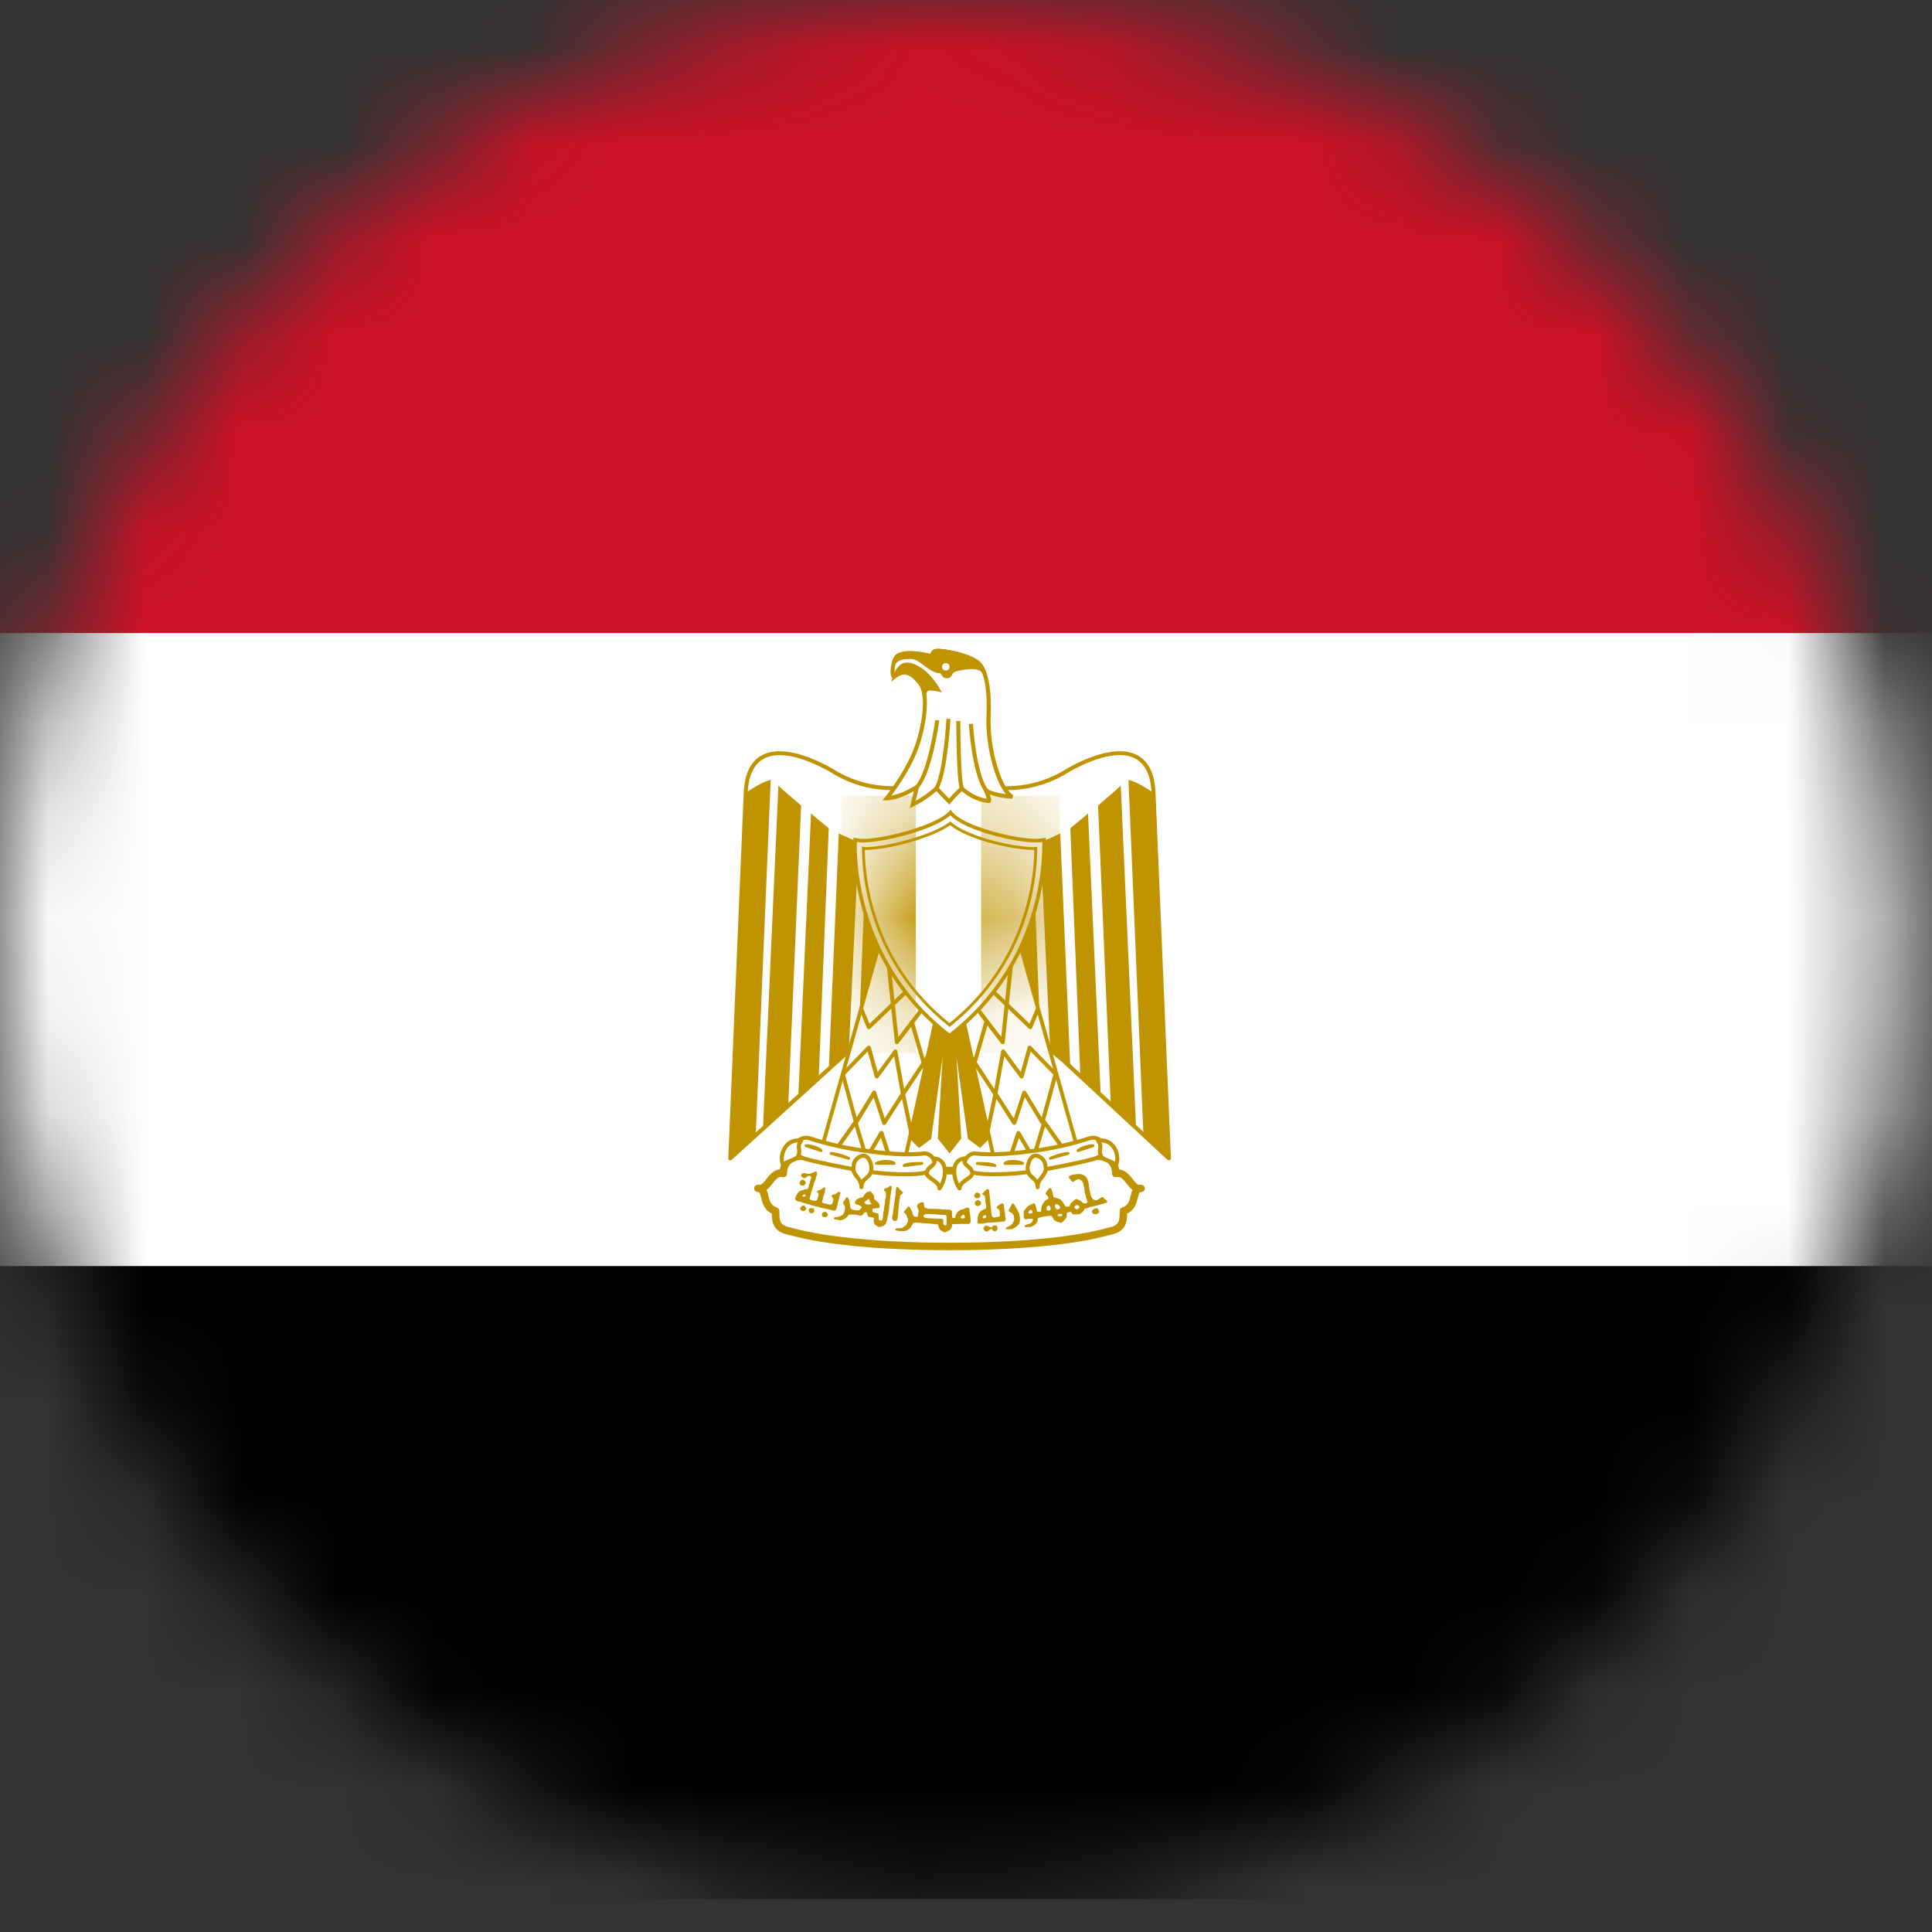 <svg width="20" height="20" viewBox="0 0 20 20" fill="none" xmlns="http://www.w3.org/2000/svg">
<rect x="0" y="0" width="20" height="20" fill="#333333" stroke="none"/>
<mask id="mask0_373_1529" style="mask-type:luminance" maskUnits="userSpaceOnUse" x="0" y="0" width="20" height="20">
<path d="M9.83 19.66C15.259 19.66 19.66 15.259 19.66 9.83C19.66 4.401 15.259 0 9.83 0C4.401 0 0 4.401 0 9.83C0 15.259 4.401 19.66 9.83 19.66Z" fill="white"/>
</mask>
<g mask="url(#mask0_373_1529)">
<path d="M24.574 13.106H-4.915V19.659H24.574V13.106Z" fill="black"/>
<path d="M24.574 0H-4.915V6.553H24.574V0Z" fill="#CE1126"/>
<path d="M24.574 6.553H-4.915V13.106H24.574V6.553Z" fill="white"/>
<path d="M9.83 12.903C10.483 12.903 11.108 12.852 11.475 12.748C11.63 12.72 11.63 12.64 11.63 12.537C11.786 12.485 11.705 12.302 11.813 12.302C11.705 12.33 11.682 12.119 11.55 12.147C11.55 11.963 11.367 11.94 11.212 11.992C10.902 12.095 10.352 12.118 9.83 12.118C9.308 12.095 8.763 12.095 8.448 11.992C8.293 11.94 8.109 11.963 8.109 12.147C7.978 12.119 7.954 12.33 7.846 12.302C7.954 12.302 7.874 12.485 8.029 12.537C8.029 12.64 8.029 12.72 8.189 12.748C8.551 12.852 9.176 12.903 9.83 12.903Z" fill="white"/>
<path d="M9.83 12.942C9.129 12.942 8.527 12.885 8.178 12.786C8.005 12.755 7.991 12.66 7.99 12.563C7.909 12.524 7.891 12.449 7.879 12.398C7.87 12.361 7.865 12.348 7.858 12.343C7.851 12.342 7.844 12.341 7.836 12.339C7.817 12.334 7.805 12.316 7.807 12.296C7.811 12.269 7.845 12.26 7.869 12.265C7.887 12.262 7.905 12.242 7.933 12.206C7.965 12.165 8.007 12.111 8.073 12.105C8.083 12.036 8.119 11.995 8.15 11.973C8.222 11.921 8.338 11.914 8.459 11.954C8.713 12.038 9.12 12.053 9.55 12.068C9.643 12.072 9.737 12.075 9.831 12.079C10.498 12.079 10.947 12.039 11.198 11.955C11.32 11.914 11.435 11.921 11.508 11.973C11.539 11.996 11.575 12.036 11.585 12.106C11.651 12.112 11.693 12.165 11.725 12.206C11.754 12.243 11.771 12.262 11.789 12.265C11.813 12.26 11.848 12.269 11.851 12.297C11.854 12.316 11.841 12.334 11.822 12.339C11.815 12.341 11.807 12.343 11.8 12.343C11.793 12.348 11.788 12.361 11.779 12.398C11.767 12.449 11.749 12.524 11.668 12.563C11.667 12.66 11.653 12.755 11.481 12.786C11.132 12.885 10.528 12.942 9.829 12.942L9.83 12.942ZM7.935 12.318C7.945 12.338 7.95 12.36 7.955 12.38C7.968 12.433 7.979 12.479 8.042 12.5C8.057 12.505 8.068 12.52 8.068 12.537C8.068 12.64 8.068 12.687 8.196 12.71C8.537 12.807 9.146 12.865 9.83 12.865C10.513 12.865 11.118 12.809 11.464 12.711C11.591 12.688 11.591 12.64 11.591 12.537C11.591 12.52 11.602 12.505 11.618 12.5C11.68 12.479 11.691 12.433 11.704 12.38C11.708 12.361 11.714 12.338 11.724 12.318C11.7 12.301 11.681 12.276 11.664 12.254C11.623 12.201 11.598 12.177 11.558 12.185C11.547 12.188 11.535 12.185 11.525 12.177C11.516 12.17 11.511 12.159 11.511 12.147C11.511 12.097 11.495 12.06 11.463 12.037C11.412 12 11.32 11.997 11.224 12.029C10.964 12.116 10.508 12.158 9.83 12.158C9.735 12.154 9.641 12.15 9.548 12.147C9.112 12.131 8.699 12.116 8.436 12.029C8.339 11.997 8.248 12 8.197 12.037C8.164 12.059 8.148 12.097 8.148 12.147C8.148 12.159 8.143 12.17 8.134 12.177C8.125 12.185 8.113 12.187 8.101 12.185C8.061 12.176 8.037 12.201 7.995 12.254C7.978 12.276 7.959 12.301 7.935 12.318V12.318Z" fill="#C09300"/>
<path d="M9.856 9.908L12.1 11.991L11.94 8.208C11.917 7.634 11.419 7.766 11.057 7.973C10.69 8.208 10.272 8.208 9.83 8.053C9.388 8.208 8.97 8.208 8.603 7.973C8.241 7.766 7.743 7.634 7.719 8.208L7.559 11.991L9.856 9.908Z" fill="white"/>
<path d="M12.101 12.012C12.095 12.012 12.09 12.011 12.086 12.007L9.856 9.937L7.574 12.007C7.567 12.013 7.559 12.014 7.551 12.011C7.543 12.007 7.538 11.999 7.539 11.991L7.699 8.208C7.707 8.014 7.769 7.883 7.884 7.82C8.11 7.695 8.469 7.873 8.614 7.955C8.95 8.171 9.357 8.198 9.823 8.034C9.828 8.032 9.833 8.032 9.837 8.034C10.303 8.198 10.71 8.171 11.046 7.956C11.191 7.873 11.551 7.695 11.777 7.82C11.892 7.883 11.954 8.014 11.962 8.208L12.121 11.991C12.121 12 12.117 12.008 12.109 12.011C12.107 12.012 12.104 12.013 12.101 12.013V12.012ZM8.07 7.817C8.01 7.817 7.953 7.828 7.904 7.856C7.803 7.912 7.748 8.03 7.74 8.209L7.582 11.942L9.842 9.893C9.851 9.885 9.863 9.885 9.87 9.893L12.078 11.941L11.92 8.208C11.913 8.03 11.858 7.911 11.757 7.855C11.55 7.74 11.206 7.912 11.067 7.991C10.723 8.211 10.306 8.24 9.83 8.074C9.354 8.24 8.938 8.212 8.592 7.99C8.487 7.93 8.263 7.817 8.07 7.817V7.817Z" fill="#C09300"/>
<path d="M10.483 8.706L10.559 10.53L10.77 10.737L10.69 8.73C10.638 8.73 10.507 8.73 10.483 8.706Z" fill="#C09300"/>
<path d="M9.933 10.323L10.248 11.757L10.145 11.86L10.037 11.78L9.858 10.502L9.933 11.78L9.83 11.912L9.726 11.78L9.802 10.502L9.623 11.78L9.515 11.86L9.412 11.757L9.726 10.323H9.933Z" fill="#C09300"/>
<path d="M9.83 11.94L9.708 11.786L9.758 10.94L9.639 11.79L9.513 11.884L9.392 11.763L9.394 11.753L9.712 10.306H9.947L9.95 10.319L10.267 11.762L10.146 11.883L10.02 11.79L10.019 11.783L9.901 10.939L9.951 11.786L9.83 11.94H9.83ZM9.744 11.775L9.83 11.883L9.915 11.775L9.841 10.503L9.876 10.499L10.053 11.77L10.143 11.837L10.229 11.751L9.919 10.34H9.741L9.431 11.751L9.517 11.837L9.607 11.77L9.785 10.499L9.82 10.503L9.745 11.775H9.744Z" fill="#C09300"/>
<path d="M7.978 8.076L7.823 11.757L7.559 11.992L7.719 8.208C7.794 8.156 7.926 8.076 7.978 8.076Z" fill="#C09300"/>
<path d="M8.293 8.34L8.161 11.418L7.898 11.688L8.058 8.133C8.11 8.185 8.265 8.311 8.293 8.34Z" fill="#C09300"/>
<path d="M8.579 8.575L8.476 11.142L8.264 11.349L8.396 8.42C8.448 8.471 8.551 8.546 8.579 8.575H8.579Z" fill="#C09300"/>
<path d="M8.89 8.706L8.786 10.895L8.58 11.062L8.683 8.627C8.735 8.65 8.838 8.707 8.89 8.707V8.706Z" fill="#C09300"/>
<path d="M9.177 8.706L9.101 10.53L8.89 10.737L8.97 8.73C9.022 8.73 9.153 8.73 9.177 8.706Z" fill="#C09300"/>
<path d="M11.682 8.076L11.837 11.757L12.101 11.992L11.941 8.208C11.866 8.156 11.734 8.076 11.682 8.076Z" fill="#C09300"/>
<path d="M11.367 8.34L11.498 11.418L11.761 11.688L11.602 8.133C11.55 8.185 11.395 8.311 11.367 8.34Z" fill="#C09300"/>
<path d="M11.08 8.575L11.184 11.142L11.395 11.349L11.263 8.42C11.211 8.471 11.108 8.546 11.08 8.575Z" fill="#C09300"/>
<path d="M10.77 8.706L10.873 10.895L11.08 11.062L10.976 8.627C10.925 8.65 10.821 8.707 10.77 8.707V8.706Z" fill="#C09300"/>
<path d="M9.124 9.693L8.499 11.912L9.359 12.044L9.726 10.375L9.124 9.694V9.693Z" fill="white"/>
<path d="M9.36 12.063C9.36 12.063 9.358 12.063 9.357 12.063L8.497 11.931C8.491 11.931 8.486 11.927 8.483 11.922C8.48 11.918 8.479 11.912 8.481 11.907L9.106 9.688C9.108 9.681 9.114 9.676 9.121 9.674C9.127 9.673 9.135 9.675 9.14 9.68L9.741 10.362C9.745 10.367 9.747 10.373 9.745 10.379L9.379 12.047C9.377 12.057 9.369 12.063 9.36 12.063ZM8.524 11.896L9.345 12.021L9.705 10.38L9.134 9.733L8.524 11.896V11.896Z" fill="#C09300"/>
<path d="M10.535 9.693L11.16 11.912L10.3 12.044L9.933 10.375L10.535 9.694V9.693Z" fill="white"/>
<path d="M10.3 12.063C10.291 12.063 10.283 12.057 10.281 12.048L9.914 10.379C9.913 10.373 9.914 10.367 9.919 10.362L10.52 9.681C10.525 9.675 10.532 9.673 10.539 9.674C10.546 9.676 10.552 9.681 10.554 9.688L11.179 11.907C11.18 11.912 11.179 11.918 11.176 11.922C11.174 11.927 11.169 11.93 11.163 11.931L10.303 12.063C10.303 12.063 10.301 12.063 10.3 12.063ZM9.954 10.38L10.315 12.021L11.136 11.896L10.526 9.733L9.955 10.38L9.954 10.38Z" fill="#C09300"/>
<path d="M10.666 10.654C10.661 10.654 10.656 10.652 10.652 10.649L10.245 10.26C10.237 10.252 10.237 10.239 10.245 10.231C10.253 10.223 10.266 10.222 10.274 10.23L10.658 10.597L10.722 10.442C10.726 10.432 10.738 10.427 10.749 10.431C10.76 10.435 10.765 10.447 10.761 10.458L10.685 10.641C10.683 10.648 10.677 10.652 10.67 10.654C10.669 10.654 10.668 10.654 10.666 10.654V10.654Z" fill="#C09300"/>
<path d="M10.213 11.777C10.213 11.777 10.21 11.777 10.209 11.777C10.198 11.775 10.191 11.764 10.193 11.753L10.282 11.331L9.999 10.901C9.993 10.892 9.996 10.879 10.005 10.873C10.014 10.866 10.027 10.869 10.034 10.878L10.293 11.272L10.364 10.881C10.365 10.873 10.371 10.866 10.38 10.864C10.387 10.862 10.396 10.866 10.401 10.872L10.567 11.097L10.639 10.839C10.641 10.832 10.647 10.827 10.654 10.825C10.661 10.823 10.669 10.825 10.674 10.831L10.942 11.105C10.947 11.11 10.949 11.118 10.947 11.125L10.811 11.625C10.809 11.633 10.802 11.639 10.794 11.64C10.786 11.641 10.777 11.637 10.773 11.63L10.609 11.359L10.52 11.631C10.517 11.639 10.51 11.644 10.502 11.645C10.495 11.647 10.487 11.643 10.482 11.636L10.315 11.375L10.234 11.761C10.232 11.771 10.223 11.777 10.213 11.777L10.213 11.777ZM10.327 11.317L10.494 11.577L10.583 11.304C10.586 11.296 10.593 11.291 10.601 11.29C10.61 11.289 10.617 11.293 10.621 11.299L10.784 11.567L10.904 11.125L10.67 10.885L10.596 11.149C10.594 11.157 10.587 11.162 10.579 11.164C10.572 11.165 10.564 11.162 10.559 11.156L10.396 10.935L10.327 11.317V11.317Z" fill="#C09300"/>
<path d="M8.993 10.654C8.993 10.654 8.99 10.654 8.989 10.654C8.982 10.653 8.976 10.648 8.974 10.641L8.899 10.458C8.894 10.447 8.899 10.435 8.91 10.431C8.921 10.427 8.933 10.432 8.937 10.443L9.001 10.598L9.385 10.231C9.394 10.223 9.407 10.223 9.415 10.231C9.423 10.239 9.422 10.253 9.414 10.261L9.008 10.649C9.004 10.653 8.999 10.655 8.993 10.655L8.993 10.654Z" fill="#C09300"/>
<path d="M9.284 10.809C9.282 10.809 9.281 10.809 9.279 10.809C9.271 10.806 9.265 10.799 9.264 10.791L9.179 9.993C9.177 9.981 9.186 9.971 9.197 9.97C9.21 9.968 9.219 9.977 9.22 9.988L9.3 10.734L9.527 10.437C9.533 10.428 9.547 10.426 9.556 10.433C9.565 10.44 9.567 10.453 9.56 10.463L9.301 10.801C9.297 10.806 9.291 10.809 9.285 10.809H9.284Z" fill="#C09300"/>
<path d="M9.581 11.09C9.572 11.09 9.563 11.084 9.561 11.075L9.42 10.587C9.416 10.576 9.423 10.565 9.434 10.561C9.444 10.558 9.456 10.565 9.46 10.575L9.601 11.063C9.604 11.074 9.597 11.085 9.587 11.089C9.585 11.089 9.583 11.089 9.581 11.089V11.09Z" fill="#C09300"/>
<path d="M9.439 11.778C9.43 11.778 9.421 11.771 9.419 11.761L9.338 11.376L9.17 11.636C9.166 11.643 9.159 11.648 9.15 11.646C9.143 11.645 9.136 11.639 9.133 11.632L9.044 11.36L8.88 11.63C8.876 11.638 8.867 11.642 8.859 11.64C8.851 11.639 8.844 11.633 8.842 11.625L8.706 11.126C8.704 11.118 8.706 11.111 8.711 11.106L8.979 10.831C8.984 10.826 8.992 10.823 8.999 10.825C9.006 10.827 9.012 10.833 9.014 10.84L9.086 11.098L9.252 10.873C9.257 10.866 9.265 10.863 9.273 10.865C9.282 10.867 9.288 10.873 9.289 10.881L9.36 11.272L9.619 10.879C9.625 10.869 9.638 10.867 9.648 10.873C9.657 10.879 9.66 10.892 9.654 10.902L9.371 11.331L9.46 11.753C9.462 11.764 9.455 11.775 9.444 11.778C9.443 11.778 9.441 11.778 9.44 11.778L9.439 11.778ZM9.049 11.289C9.049 11.289 9.051 11.289 9.052 11.289C9.06 11.29 9.066 11.296 9.069 11.303L9.159 11.577L9.325 11.317L9.256 10.935L9.093 11.156C9.089 11.162 9.08 11.165 9.073 11.164C9.065 11.163 9.059 11.157 9.056 11.149L8.982 10.885L8.748 11.126L8.868 11.567L9.031 11.3C9.035 11.293 9.042 11.289 9.049 11.289H9.049Z" fill="#C09300"/>
<path d="M9.228 12.064C9.219 12.064 9.211 12.059 9.208 12.05L9.119 11.778L8.987 12.002C8.983 12.009 8.975 12.013 8.967 12.012C8.959 12.011 8.952 12.005 8.95 11.997L8.849 11.662L8.7 11.872C8.693 11.881 8.68 11.883 8.67 11.877C8.661 11.87 8.659 11.857 8.665 11.848L8.839 11.604C8.844 11.597 8.852 11.594 8.859 11.595C8.867 11.597 8.874 11.602 8.876 11.61L8.975 11.94L9.106 11.717C9.111 11.71 9.118 11.706 9.127 11.707C9.135 11.708 9.142 11.714 9.145 11.721L9.248 12.036C9.252 12.047 9.246 12.059 9.235 12.062C9.233 12.063 9.231 12.063 9.228 12.063L9.228 12.064Z" fill="#C09300"/>
<path d="M10.438 12.064C10.436 12.064 10.434 12.064 10.432 12.063C10.421 12.06 10.415 12.048 10.418 12.037L10.522 11.722C10.525 11.714 10.532 11.709 10.54 11.708C10.548 11.707 10.556 11.711 10.56 11.718L10.691 11.941L10.791 11.611C10.793 11.603 10.8 11.597 10.807 11.596C10.815 11.595 10.823 11.598 10.828 11.605L11.001 11.848C11.008 11.858 11.006 11.871 10.996 11.878C10.987 11.884 10.974 11.882 10.967 11.873L10.818 11.663L10.717 11.998C10.715 12.006 10.708 12.012 10.7 12.013C10.692 12.014 10.684 12.01 10.68 12.003L10.548 11.779L10.459 12.051C10.456 12.059 10.448 12.065 10.439 12.065L10.438 12.064Z" fill="#C09300"/>
<path d="M8.941 11.912C9.153 11.94 9.388 11.963 9.571 11.94C9.674 11.94 9.75 12.118 9.543 12.147C9.36 12.17 9.073 12.147 8.918 12.118C8.786 12.095 8.499 12.043 8.316 11.992C8.133 11.912 8.264 11.757 8.368 11.78C8.528 11.832 8.735 11.884 8.942 11.912L8.941 11.912Z" fill="white"/>
<path d="M9.365 12.177C9.2 12.177 9.019 12.158 8.914 12.139C8.801 12.118 8.5 12.065 8.31 12.011C8.186 11.957 8.202 11.877 8.209 11.854C8.23 11.789 8.307 11.745 8.372 11.759C8.48 11.794 8.695 11.857 8.944 11.89C9.136 11.916 9.381 11.943 9.568 11.919H9.569C9.634 11.919 9.69 11.972 9.694 12.035C9.696 12.061 9.69 12.147 9.546 12.167C9.492 12.174 9.43 12.177 9.365 12.177V12.177ZM8.346 11.798C8.306 11.798 8.262 11.828 8.249 11.867C8.235 11.908 8.262 11.945 8.324 11.972C8.51 12.024 8.809 12.078 8.921 12.098C9.065 12.124 9.352 12.15 9.54 12.126C9.615 12.116 9.656 12.084 9.653 12.039C9.65 11.998 9.611 11.961 9.571 11.961C9.382 11.986 9.133 11.959 8.938 11.932C8.687 11.898 8.469 11.835 8.361 11.8C8.356 11.799 8.351 11.798 8.346 11.798V11.798Z" fill="#C09300"/>
<path d="M10.718 11.911C10.507 11.94 10.272 11.963 10.093 11.94C9.985 11.94 9.91 12.118 10.117 12.146C10.3 12.17 10.587 12.146 10.742 12.118C10.873 12.095 11.16 12.043 11.343 11.991C11.527 11.911 11.395 11.756 11.292 11.78C11.132 11.832 10.925 11.883 10.718 11.912V11.911Z" fill="white"/>
<path d="M10.294 12.177C10.23 12.177 10.168 12.174 10.114 12.167C9.969 12.147 9.964 12.062 9.966 12.037C9.97 11.973 10.028 11.919 10.093 11.919C10.278 11.943 10.523 11.916 10.716 11.891C10.965 11.857 11.18 11.794 11.286 11.76C11.354 11.745 11.43 11.788 11.451 11.854C11.458 11.877 11.474 11.957 11.352 12.01C11.16 12.065 10.859 12.118 10.746 12.139C10.64 12.158 10.46 12.177 10.294 12.177ZM10.091 11.96C10.046 11.96 10.01 12.002 10.007 12.04C10.004 12.084 10.045 12.116 10.12 12.126C10.308 12.15 10.595 12.124 10.738 12.098C10.851 12.078 11.15 12.024 11.338 11.971C11.397 11.945 11.424 11.908 11.411 11.867C11.396 11.822 11.34 11.79 11.296 11.8C11.191 11.834 10.973 11.898 10.721 11.932C10.526 11.958 10.278 11.985 10.09 11.96H10.091Z" fill="#C09300"/>
<path d="M8.293 11.808C8.133 11.78 8.058 11.963 8.109 12.067C8.133 12.015 8.241 12.015 8.264 11.963C8.293 11.883 8.241 11.883 8.293 11.808Z" fill="white"/>
<path d="M8.11 12.087C8.102 12.087 8.094 12.083 8.091 12.076C8.058 12.011 8.069 11.922 8.117 11.858C8.159 11.801 8.225 11.775 8.296 11.788C8.303 11.789 8.309 11.794 8.312 11.8C8.315 11.807 8.314 11.814 8.31 11.82C8.286 11.855 8.288 11.867 8.292 11.887C8.295 11.906 8.299 11.929 8.285 11.97C8.268 12.005 8.231 12.02 8.195 12.034C8.167 12.045 8.137 12.057 8.129 12.075C8.126 12.082 8.118 12.087 8.11 12.087H8.11H8.11ZM8.258 11.826C8.201 11.827 8.167 11.861 8.15 11.883C8.12 11.924 8.108 11.98 8.117 12.026C8.135 12.013 8.157 12.004 8.18 11.996C8.208 11.985 8.238 11.973 8.246 11.955C8.256 11.926 8.253 11.91 8.25 11.894C8.247 11.872 8.246 11.853 8.258 11.826L8.258 11.826Z" fill="#C09300"/>
<path d="M8.918 12.289C8.918 12.186 9.021 12.198 9.021 12.095C9.021 12.043 8.993 11.963 8.941 11.963C8.889 11.963 8.837 12.015 8.837 12.067C8.814 12.17 8.917 12.186 8.917 12.289H8.918Z" fill="white"/>
<path d="M8.918 12.31C8.906 12.31 8.897 12.301 8.897 12.289C8.897 12.248 8.877 12.223 8.857 12.197C8.831 12.164 8.802 12.127 8.817 12.062C8.817 12.004 8.878 11.943 8.941 11.943C9.004 11.943 9.042 12.031 9.042 12.095C9.042 12.159 9.009 12.185 8.983 12.208C8.958 12.23 8.939 12.247 8.939 12.289C8.939 12.3 8.929 12.31 8.918 12.31ZM8.941 11.984C8.901 11.984 8.859 12.027 8.859 12.067C8.848 12.117 8.866 12.141 8.89 12.171C8.9 12.184 8.911 12.198 8.92 12.214C8.93 12.198 8.944 12.187 8.956 12.177C8.981 12.155 9 12.138 9 12.095C9 12.051 8.975 11.985 8.941 11.985V11.984Z" fill="#C09300"/>
<path d="M9.662 11.992C9.817 11.992 9.802 12.198 9.726 12.302C9.726 12.227 9.595 12.198 9.595 12.147C9.595 12.067 9.714 12.067 9.662 11.992H9.662Z" fill="white"/>
<path d="M9.726 12.322C9.724 12.322 9.722 12.322 9.72 12.322C9.711 12.319 9.705 12.311 9.705 12.302C9.705 12.272 9.672 12.249 9.639 12.226C9.605 12.203 9.573 12.181 9.573 12.147C9.573 12.101 9.605 12.075 9.627 12.057C9.656 12.034 9.661 12.028 9.644 12.003C9.64 11.997 9.639 11.989 9.643 11.982C9.647 11.975 9.654 11.971 9.661 11.971C9.732 11.971 9.766 12.009 9.783 12.041C9.823 12.121 9.794 12.243 9.743 12.314C9.739 12.32 9.732 12.323 9.726 12.323L9.726 12.322ZM9.695 12.017C9.7 12.051 9.673 12.073 9.654 12.089C9.63 12.109 9.616 12.122 9.616 12.147C9.616 12.159 9.641 12.176 9.663 12.192C9.687 12.208 9.715 12.227 9.732 12.252C9.761 12.192 9.773 12.111 9.746 12.059C9.735 12.038 9.718 12.023 9.695 12.017L9.695 12.017Z" fill="#C09300"/>
<path d="M11.367 11.808C11.527 11.78 11.602 11.963 11.55 12.067C11.527 12.015 11.418 12.015 11.395 11.963C11.367 11.883 11.419 11.883 11.367 11.808H11.367Z" fill="white"/>
<path d="M11.55 12.088C11.542 12.088 11.534 12.083 11.531 12.075C11.523 12.057 11.494 12.046 11.465 12.034C11.429 12.02 11.392 12.006 11.376 11.972C11.361 11.93 11.365 11.906 11.368 11.887C11.372 11.868 11.374 11.855 11.35 11.82C11.346 11.815 11.345 11.807 11.348 11.8C11.35 11.794 11.356 11.789 11.363 11.788C11.435 11.775 11.5 11.801 11.543 11.858C11.59 11.922 11.601 12.011 11.569 12.076C11.565 12.083 11.558 12.088 11.55 12.088ZM11.402 11.826C11.414 11.854 11.413 11.873 11.409 11.894C11.407 11.911 11.404 11.926 11.415 11.957C11.422 11.973 11.452 11.985 11.48 11.996C11.502 12.005 11.525 12.013 11.542 12.027C11.552 11.98 11.54 11.924 11.51 11.883C11.493 11.861 11.459 11.828 11.402 11.827V11.826Z" fill="#C09300"/>
<path d="M10.742 12.289C10.742 12.186 10.639 12.198 10.639 12.095C10.639 12.043 10.667 11.963 10.719 11.963C10.77 11.963 10.822 12.015 10.822 12.067C10.846 12.17 10.742 12.186 10.742 12.289H10.742Z" fill="white"/>
<path d="M10.742 12.31C10.73 12.31 10.721 12.301 10.721 12.289C10.721 12.247 10.701 12.23 10.676 12.208C10.65 12.185 10.618 12.156 10.618 12.095C10.618 12.034 10.653 11.943 10.718 11.943C10.784 11.943 10.842 12.004 10.842 12.067C10.857 12.127 10.828 12.164 10.803 12.197C10.782 12.223 10.762 12.248 10.762 12.289C10.762 12.3 10.753 12.31 10.742 12.31H10.742ZM10.718 11.984C10.684 11.984 10.659 12.05 10.659 12.095C10.659 12.137 10.679 12.155 10.704 12.176C10.716 12.187 10.729 12.198 10.74 12.214C10.749 12.197 10.759 12.184 10.77 12.171C10.793 12.14 10.812 12.117 10.802 12.071C10.801 12.026 10.759 11.984 10.718 11.984V11.984Z" fill="#C09300"/>
<path d="M9.997 11.992C9.842 11.992 9.858 12.198 9.933 12.302C9.933 12.227 10.065 12.198 10.065 12.147C10.065 12.067 9.946 12.067 9.997 11.992Z" fill="white"/>
<path d="M9.933 12.323C9.927 12.323 9.92 12.32 9.916 12.314C9.865 12.243 9.835 12.121 9.876 12.041C9.893 12.009 9.927 11.971 9.998 11.971C10.005 11.971 10.012 11.975 10.016 11.982C10.02 11.989 10.019 11.997 10.015 12.003C9.998 12.028 10.003 12.034 10.032 12.057C10.054 12.075 10.085 12.101 10.085 12.147C10.085 12.181 10.054 12.203 10.02 12.226C9.988 12.248 9.954 12.272 9.954 12.302C9.954 12.311 9.948 12.319 9.939 12.322C9.937 12.322 9.935 12.322 9.933 12.322L9.933 12.323ZM9.964 12.017C9.941 12.023 9.924 12.038 9.913 12.059C9.887 12.111 9.899 12.192 9.928 12.252C9.945 12.227 9.972 12.209 9.996 12.192C10.019 12.176 10.044 12.159 10.044 12.147C10.044 12.122 10.029 12.109 10.005 12.089C9.986 12.073 9.959 12.051 9.965 12.017L9.964 12.017Z" fill="#C09300"/>
<path d="M8.5 11.926C8.5 11.926 8.497 11.926 8.495 11.925L8.34 11.874C8.333 11.871 8.329 11.864 8.33 11.857C8.331 11.85 8.337 11.845 8.344 11.845C8.399 11.845 8.484 11.87 8.511 11.902C8.515 11.907 8.515 11.914 8.512 11.92C8.509 11.924 8.504 11.926 8.499 11.926H8.5Z" fill="#C09300"/>
<path d="M8.786 12.006C8.786 12.006 8.784 12.006 8.782 12.005L8.599 11.954C8.592 11.952 8.587 11.945 8.588 11.938C8.589 11.931 8.595 11.925 8.603 11.925C8.634 11.925 8.739 11.95 8.793 11.979C8.8 11.982 8.802 11.99 8.8 11.997C8.797 12.003 8.792 12.007 8.786 12.007V12.006Z" fill="#C09300"/>
<path d="M9.36 12.081C9.354 12.081 9.349 12.078 9.346 12.072C9.344 12.067 9.345 12.06 9.35 12.055C9.38 12.031 9.465 12.029 9.543 12.029C9.551 12.029 9.557 12.034 9.558 12.042C9.558 12.05 9.553 12.057 9.545 12.058L9.362 12.081C9.362 12.081 9.361 12.081 9.36 12.081V12.081Z" fill="#C09300"/>
<path d="M9.256 12.058H9.073C9.066 12.058 9.06 12.053 9.059 12.047C9.057 12.04 9.06 12.034 9.066 12.03C9.119 12.002 9.231 11.998 9.267 12.033C9.271 12.037 9.272 12.044 9.27 12.049C9.268 12.055 9.263 12.058 9.257 12.058H9.256Z" fill="#C09300"/>
<path d="M11.316 11.86C11.264 11.86 11.189 11.884 11.16 11.912L11.316 11.86Z" fill="white"/>
<path d="M11.16 11.926C11.155 11.926 11.151 11.924 11.148 11.919C11.144 11.913 11.145 11.906 11.15 11.901C11.183 11.868 11.264 11.845 11.315 11.845C11.323 11.845 11.329 11.851 11.33 11.857C11.331 11.864 11.327 11.871 11.32 11.874L11.165 11.925C11.165 11.925 11.162 11.926 11.16 11.926Z" fill="#C09300"/>
<path d="M11.057 11.94C11.029 11.94 10.925 11.964 10.874 11.992L11.057 11.94Z" fill="white"/>
<path d="M10.874 12.006C10.868 12.006 10.862 12.003 10.86 11.997C10.857 11.99 10.86 11.982 10.867 11.979C10.92 11.95 11.026 11.925 11.057 11.925C11.064 11.925 11.07 11.931 11.072 11.938C11.072 11.945 11.068 11.952 11.061 11.954L10.877 12.005C10.877 12.005 10.875 12.006 10.874 12.006V12.006Z" fill="#C09300"/>
<path d="M10.117 12.043C10.168 12.043 10.271 12.043 10.3 12.066L10.117 12.043Z" fill="white"/>
<path d="M10.3 12.081C10.3 12.081 10.298 12.081 10.297 12.081L10.114 12.058C10.107 12.057 10.101 12.05 10.102 12.043C10.102 12.035 10.108 12.029 10.116 12.029C10.194 12.029 10.279 12.031 10.309 12.056C10.314 12.06 10.316 12.067 10.313 12.073C10.311 12.078 10.305 12.082 10.3 12.082V12.081Z" fill="#C09300"/>
<path d="M10.403 12.043C10.431 12.015 10.535 12.015 10.586 12.043H10.403Z" fill="white"/>
<path d="M10.586 12.058H10.403C10.397 12.058 10.392 12.054 10.389 12.049C10.387 12.044 10.388 12.037 10.393 12.033C10.428 11.998 10.54 12.002 10.593 12.03C10.599 12.034 10.602 12.04 10.601 12.047C10.599 12.053 10.593 12.058 10.587 12.058H10.586Z" fill="#C09300"/>
<path d="M10.38 10.809C10.373 10.809 10.367 10.806 10.363 10.801L10.105 10.463C10.098 10.453 10.1 10.44 10.109 10.433C10.118 10.426 10.131 10.428 10.138 10.437L10.365 10.734L10.444 9.988C10.446 9.977 10.454 9.968 10.467 9.97C10.479 9.971 10.487 9.981 10.486 9.993L10.401 10.791C10.4 10.799 10.394 10.806 10.386 10.809C10.384 10.809 10.382 10.809 10.38 10.809H10.38Z" fill="#C09300"/>
<path d="M9.829 10.722C10.899 9.899 10.807 8.694 10.807 8.694C10.779 8.7 10.752 8.703 10.724 8.703C10.499 8.703 9.964 8.574 9.839 8.411C9.706 8.559 9.159 8.703 8.936 8.703C8.908 8.703 8.88 8.7 8.853 8.694C8.853 8.694 8.76 9.899 9.829 10.722Z" fill="white"/>
<path d="M9.829 10.746L9.818 10.737C8.752 9.917 8.833 8.705 8.834 8.693L8.836 8.671L8.857 8.676C8.882 8.681 8.909 8.684 8.936 8.684C9.162 8.684 9.697 8.54 9.826 8.399L9.841 8.382L9.854 8.4C9.973 8.555 10.503 8.684 10.724 8.684C10.75 8.684 10.775 8.681 10.803 8.676L10.824 8.671L10.826 8.693C10.827 8.705 10.906 9.918 9.841 10.737L9.829 10.746H9.829ZM8.87 8.716C8.865 8.879 8.868 9.95 9.829 10.698C10.79 9.95 10.794 8.879 10.789 8.716C10.767 8.719 10.746 8.721 10.724 8.721C10.507 8.721 9.989 8.6 9.838 8.439C9.673 8.592 9.142 8.721 8.936 8.721C8.914 8.721 8.892 8.719 8.87 8.716V8.716Z" fill="#C09300"/>
<path d="M10.722 8.782C10.713 8.783 10.704 8.783 10.694 8.783C10.491 8.783 10.018 8.679 9.837 8.522C9.646 8.667 9.166 8.783 8.966 8.783C8.956 8.783 8.947 8.782 8.938 8.78C8.937 8.826 8.94 8.873 8.942 8.916C8.953 9.077 8.981 9.238 9.024 9.393C9.159 9.881 9.434 10.295 9.829 10.61C10.225 10.295 10.5 9.88 10.635 9.392C10.678 9.237 10.706 9.076 10.717 8.915C10.72 8.873 10.722 8.827 10.722 8.782Z" fill="white"/>
<mask id="mask1_373_1529" style="mask-type:luminance" maskUnits="userSpaceOnUse" x="8" y="8" width="3" height="3">
<path d="M10.722 8.782C10.712 8.783 10.703 8.783 10.694 8.783C10.49 8.783 10.018 8.679 9.836 8.522C9.646 8.667 9.165 8.783 8.966 8.783C8.956 8.783 8.947 8.782 8.938 8.78C8.937 8.826 8.94 8.873 8.942 8.916C8.953 9.076 8.981 9.238 9.024 9.392C9.159 9.88 9.434 10.295 9.829 10.61C10.225 10.295 10.5 9.88 10.635 9.391C10.678 9.237 10.706 9.075 10.717 8.915C10.72 8.873 10.722 8.827 10.722 8.782H10.722Z" fill="white"/>
</mask>
<g mask="url(#mask1_373_1529)">
<path d="M9.481 8.238H8.709V10.901H9.481V8.238Z" fill="#C09300"/>
<path d="M10.971 8.238H10.157V10.901H10.971V8.238Z" fill="#C09300"/>
</g>
<path d="M10.069 11.09C10.067 11.09 10.065 11.09 10.063 11.089C10.052 11.086 10.045 11.074 10.049 11.063L10.19 10.576C10.193 10.565 10.205 10.559 10.216 10.562C10.227 10.565 10.233 10.576 10.23 10.587L10.089 11.075C10.086 11.084 10.078 11.09 10.069 11.09V11.09Z" fill="#C09300"/>
<path d="M8.301 12.273C8.284 12.27 8.274 12.256 8.279 12.24C8.284 12.22 8.3 12.209 8.315 12.214C8.325 12.217 8.342 12.235 8.342 12.242C8.342 12.249 8.333 12.266 8.329 12.266C8.327 12.266 8.325 12.268 8.323 12.27C8.32 12.273 8.31 12.275 8.301 12.273ZM10.101 12.402C10.094 12.4 10.084 12.385 10.084 12.378C10.084 12.366 10.103 12.345 10.114 12.345C10.12 12.345 10.136 12.353 10.142 12.359C10.152 12.37 10.15 12.388 10.137 12.399C10.13 12.404 10.111 12.405 10.101 12.402H10.101ZM10.113 12.483C10.099 12.479 10.094 12.472 10.092 12.457C10.091 12.441 10.093 12.438 10.11 12.429L10.122 12.422L10.133 12.427C10.149 12.434 10.156 12.442 10.157 12.453C10.157 12.464 10.149 12.476 10.136 12.482C10.124 12.487 10.124 12.487 10.113 12.483H10.113ZM8.335 12.383C8.343 12.376 8.343 12.368 8.335 12.365C8.33 12.363 8.327 12.363 8.317 12.368C8.306 12.373 8.305 12.375 8.305 12.38C8.306 12.386 8.31 12.387 8.325 12.389C8.327 12.389 8.331 12.386 8.335 12.383V12.383ZM8.611 12.527C8.603 12.524 8.585 12.52 8.57 12.517C8.536 12.511 8.482 12.498 8.468 12.494C8.462 12.492 8.451 12.49 8.443 12.488C8.43 12.485 8.423 12.482 8.4 12.475C8.393 12.473 8.377 12.468 8.363 12.465C8.35 12.461 8.334 12.457 8.328 12.454C8.322 12.452 8.315 12.45 8.313 12.45C8.31 12.45 8.304 12.448 8.3 12.446C8.295 12.444 8.285 12.441 8.276 12.44C8.258 12.438 8.244 12.432 8.237 12.421C8.23 12.412 8.23 12.405 8.236 12.393C8.239 12.388 8.241 12.382 8.241 12.379C8.241 12.377 8.243 12.373 8.246 12.371C8.248 12.369 8.25 12.366 8.25 12.365C8.25 12.362 8.262 12.345 8.268 12.339C8.277 12.329 8.296 12.321 8.306 12.321C8.312 12.321 8.318 12.319 8.32 12.316C8.323 12.313 8.33 12.312 8.342 12.311L8.359 12.309L8.365 12.298C8.369 12.291 8.372 12.283 8.372 12.279C8.372 12.275 8.374 12.268 8.376 12.265C8.378 12.261 8.381 12.251 8.383 12.243C8.39 12.214 8.395 12.197 8.398 12.194C8.402 12.19 8.402 12.189 8.394 12.179C8.39 12.175 8.385 12.171 8.382 12.171C8.374 12.171 8.36 12.176 8.356 12.181C8.347 12.19 8.336 12.196 8.328 12.196C8.316 12.196 8.301 12.188 8.295 12.178C8.291 12.17 8.291 12.169 8.296 12.159C8.299 12.152 8.304 12.148 8.308 12.146C8.318 12.142 8.344 12.144 8.35 12.15C8.355 12.153 8.358 12.153 8.371 12.152C8.38 12.151 8.388 12.15 8.389 12.149C8.389 12.148 8.395 12.146 8.401 12.145C8.407 12.144 8.412 12.142 8.413 12.14C8.414 12.138 8.418 12.136 8.423 12.135C8.427 12.134 8.433 12.132 8.434 12.13C8.436 12.128 8.44 12.127 8.444 12.127C8.449 12.127 8.452 12.129 8.455 12.134C8.459 12.141 8.459 12.144 8.457 12.157C8.455 12.166 8.452 12.177 8.449 12.182C8.446 12.187 8.444 12.194 8.445 12.2C8.445 12.206 8.443 12.211 8.44 12.214C8.438 12.217 8.435 12.222 8.435 12.225C8.435 12.228 8.434 12.232 8.432 12.234C8.43 12.236 8.427 12.245 8.425 12.253C8.424 12.261 8.421 12.27 8.42 12.273C8.418 12.275 8.416 12.283 8.415 12.289C8.415 12.294 8.412 12.301 8.41 12.302C8.408 12.304 8.407 12.309 8.407 12.313C8.407 12.317 8.405 12.324 8.402 12.329C8.4 12.333 8.397 12.343 8.397 12.35C8.396 12.357 8.394 12.365 8.392 12.367C8.39 12.37 8.388 12.378 8.387 12.384C8.386 12.39 8.384 12.398 8.382 12.401C8.379 12.406 8.379 12.407 8.383 12.413C8.39 12.423 8.412 12.43 8.434 12.43C8.451 12.43 8.451 12.429 8.458 12.422C8.461 12.417 8.464 12.409 8.465 12.403C8.466 12.397 8.469 12.389 8.47 12.385C8.472 12.382 8.474 12.373 8.474 12.365C8.474 12.353 8.473 12.351 8.465 12.345C8.457 12.339 8.456 12.338 8.459 12.332C8.461 12.326 8.473 12.321 8.483 12.321C8.486 12.321 8.49 12.319 8.493 12.316C8.497 12.314 8.501 12.311 8.504 12.31C8.507 12.309 8.514 12.304 8.519 12.3C8.53 12.29 8.537 12.29 8.542 12.299C8.545 12.305 8.545 12.307 8.542 12.317C8.54 12.323 8.538 12.333 8.538 12.339C8.538 12.345 8.537 12.351 8.535 12.353C8.533 12.355 8.53 12.362 8.529 12.367C8.528 12.373 8.525 12.382 8.523 12.387C8.521 12.393 8.519 12.401 8.519 12.406C8.519 12.412 8.517 12.42 8.514 12.425C8.507 12.439 8.508 12.447 8.517 12.451C8.519 12.452 8.523 12.454 8.527 12.456C8.53 12.458 8.537 12.459 8.543 12.459C8.548 12.459 8.557 12.461 8.563 12.464C8.569 12.466 8.581 12.469 8.589 12.47C8.604 12.471 8.605 12.471 8.612 12.463C8.616 12.459 8.62 12.451 8.622 12.443C8.623 12.435 8.625 12.427 8.626 12.424C8.628 12.415 8.624 12.403 8.617 12.396C8.603 12.383 8.609 12.367 8.627 12.367C8.634 12.367 8.655 12.358 8.66 12.353C8.675 12.339 8.684 12.335 8.693 12.34C8.701 12.344 8.703 12.353 8.698 12.361C8.696 12.364 8.693 12.374 8.692 12.381C8.69 12.389 8.686 12.403 8.684 12.412C8.681 12.421 8.677 12.437 8.675 12.447C8.673 12.458 8.669 12.472 8.667 12.48C8.664 12.488 8.662 12.496 8.662 12.498C8.662 12.501 8.66 12.508 8.657 12.515C8.649 12.534 8.637 12.537 8.611 12.529V12.527ZM8.294 12.528C8.277 12.513 8.28 12.502 8.304 12.484C8.314 12.477 8.321 12.477 8.332 12.488C8.35 12.504 8.351 12.515 8.335 12.529C8.327 12.536 8.324 12.537 8.315 12.537C8.305 12.537 8.302 12.537 8.294 12.528ZM8.394 12.559C8.378 12.555 8.369 12.539 8.373 12.523C8.378 12.509 8.38 12.507 8.401 12.507C8.424 12.507 8.429 12.511 8.429 12.531C8.429 12.543 8.428 12.546 8.422 12.551C8.416 12.557 8.402 12.561 8.394 12.559ZM11.313 12.561C11.306 12.555 11.305 12.552 11.304 12.544C11.304 12.531 11.312 12.521 11.329 12.514C11.351 12.503 11.36 12.505 11.369 12.52C11.38 12.54 11.38 12.548 11.366 12.561C11.359 12.568 11.357 12.569 11.34 12.569C11.324 12.569 11.322 12.568 11.313 12.561V12.561ZM8.526 12.599C8.515 12.595 8.508 12.587 8.508 12.572C8.508 12.561 8.509 12.559 8.516 12.554C8.521 12.55 8.529 12.546 8.535 12.545C8.544 12.544 8.547 12.545 8.554 12.55C8.572 12.563 8.576 12.575 8.566 12.587C8.555 12.6 8.544 12.603 8.526 12.598V12.599ZM9.245 12.631L9.235 12.623L9.237 12.603C9.237 12.593 9.24 12.579 9.242 12.574C9.244 12.569 9.245 12.557 9.245 12.548C9.245 12.538 9.247 12.526 9.248 12.521C9.25 12.515 9.253 12.494 9.255 12.474C9.257 12.454 9.26 12.436 9.261 12.432C9.263 12.429 9.264 12.42 9.264 12.413C9.264 12.406 9.266 12.393 9.268 12.384C9.271 12.374 9.272 12.361 9.272 12.347C9.272 12.334 9.273 12.321 9.274 12.316C9.276 12.311 9.277 12.305 9.277 12.302C9.277 12.296 9.285 12.283 9.289 12.283C9.29 12.283 9.295 12.289 9.3 12.295C9.305 12.302 9.315 12.313 9.322 12.32C9.353 12.349 9.352 12.347 9.342 12.356C9.338 12.36 9.334 12.363 9.333 12.363C9.331 12.363 9.327 12.366 9.324 12.369C9.318 12.375 9.317 12.378 9.317 12.389C9.317 12.396 9.315 12.406 9.313 12.411C9.31 12.42 9.306 12.452 9.305 12.486C9.305 12.493 9.304 12.5 9.303 12.502C9.301 12.504 9.3 12.521 9.299 12.54C9.299 12.559 9.297 12.576 9.296 12.578C9.295 12.58 9.294 12.586 9.294 12.591C9.293 12.61 9.289 12.627 9.283 12.633C9.279 12.638 9.275 12.639 9.266 12.639C9.256 12.639 9.253 12.638 9.245 12.631L9.245 12.631ZM10.196 12.609L10.209 12.605L10.208 12.593L10.207 12.581L10.197 12.58C10.189 12.58 10.186 12.581 10.18 12.586C10.171 12.596 10.17 12.603 10.177 12.609C10.18 12.611 10.183 12.613 10.183 12.613C10.183 12.613 10.189 12.611 10.196 12.609ZM10.122 12.66C10.117 12.653 10.117 12.651 10.119 12.638C10.12 12.631 10.121 12.617 10.122 12.609C10.122 12.6 10.123 12.591 10.125 12.588C10.127 12.585 10.128 12.579 10.128 12.575C10.128 12.569 10.13 12.565 10.137 12.558C10.142 12.553 10.147 12.547 10.147 12.546C10.147 12.543 10.166 12.528 10.17 12.528C10.172 12.528 10.175 12.526 10.177 12.523C10.18 12.521 10.185 12.518 10.189 12.518C10.192 12.518 10.198 12.516 10.202 12.513C10.208 12.507 10.208 12.506 10.208 12.487C10.208 12.474 10.206 12.462 10.204 12.455C10.201 12.449 10.2 12.442 10.2 12.439C10.2 12.436 10.2 12.423 10.199 12.409C10.197 12.387 10.196 12.384 10.19 12.378C10.187 12.375 10.182 12.372 10.181 12.372C10.178 12.372 10.166 12.359 10.168 12.357C10.185 12.339 10.215 12.31 10.218 12.309C10.225 12.307 10.235 12.312 10.238 12.318C10.239 12.322 10.241 12.336 10.242 12.349C10.243 12.364 10.245 12.381 10.246 12.389C10.248 12.397 10.25 12.421 10.252 12.443C10.253 12.465 10.255 12.487 10.257 12.491C10.258 12.496 10.26 12.516 10.261 12.536C10.262 12.556 10.264 12.577 10.266 12.582C10.27 12.599 10.29 12.609 10.304 12.602C10.306 12.6 10.317 12.598 10.328 12.597C10.352 12.593 10.352 12.592 10.35 12.557C10.348 12.533 10.348 12.529 10.342 12.522C10.338 12.518 10.333 12.514 10.329 12.513C10.322 12.511 10.318 12.505 10.318 12.498C10.318 12.492 10.331 12.479 10.339 12.477C10.341 12.476 10.349 12.471 10.355 12.466C10.369 12.455 10.378 12.454 10.387 12.463C10.392 12.469 10.393 12.472 10.395 12.504C10.396 12.528 10.398 12.54 10.4 12.545C10.403 12.55 10.405 12.559 10.405 12.576C10.405 12.592 10.406 12.602 10.409 12.609C10.413 12.617 10.413 12.618 10.409 12.625C10.407 12.629 10.405 12.635 10.405 12.638C10.402 12.644 10.399 12.646 10.376 12.646C10.366 12.646 10.353 12.648 10.348 12.649C10.343 12.651 10.329 12.652 10.316 12.652C10.265 12.654 10.194 12.66 10.19 12.663C10.187 12.666 10.178 12.667 10.156 12.667H10.127L10.122 12.659V12.66ZM9.015 12.465C9.022 12.461 9.022 12.455 9.016 12.453C9.009 12.451 9.002 12.441 9.002 12.429C9.001 12.408 8.991 12.406 8.972 12.425C8.967 12.431 8.959 12.438 8.954 12.442L8.945 12.448L8.952 12.455C8.962 12.465 8.973 12.469 8.992 12.469C9.004 12.469 9.011 12.468 9.015 12.465H9.015ZM9.091 12.699C9.088 12.698 9.084 12.696 9.084 12.695C9.084 12.693 9.061 12.679 9.057 12.679C9.056 12.679 9.054 12.676 9.053 12.672C9.053 12.669 9.05 12.659 9.047 12.65C9.042 12.635 9.042 12.624 9.047 12.621C9.05 12.618 9.049 12.611 9.044 12.607C9.041 12.604 9.033 12.603 9.022 12.602C8.999 12.6 8.997 12.6 8.989 12.593C8.983 12.588 8.981 12.585 8.979 12.572C8.978 12.563 8.976 12.555 8.973 12.552C8.968 12.547 8.961 12.546 8.959 12.55C8.958 12.551 8.954 12.552 8.95 12.553C8.945 12.554 8.941 12.557 8.94 12.561C8.939 12.564 8.935 12.571 8.931 12.575C8.925 12.583 8.924 12.583 8.909 12.583C8.901 12.583 8.89 12.582 8.885 12.58C8.876 12.576 8.865 12.575 8.838 12.573C8.8 12.571 8.782 12.573 8.779 12.583C8.775 12.595 8.744 12.622 8.731 12.624C8.726 12.625 8.716 12.628 8.71 12.63C8.705 12.632 8.699 12.633 8.697 12.632C8.696 12.631 8.683 12.629 8.669 12.627C8.641 12.624 8.631 12.619 8.631 12.61C8.631 12.604 8.648 12.596 8.654 12.598C8.661 12.601 8.672 12.6 8.672 12.598C8.672 12.597 8.678 12.595 8.686 12.593C8.693 12.592 8.701 12.589 8.702 12.587C8.704 12.585 8.708 12.583 8.712 12.583C8.718 12.583 8.721 12.581 8.727 12.572C8.73 12.566 8.734 12.559 8.734 12.558C8.734 12.556 8.736 12.552 8.739 12.548C8.742 12.545 8.744 12.539 8.743 12.534C8.743 12.529 8.745 12.52 8.747 12.515C8.75 12.505 8.75 12.503 8.745 12.488C8.742 12.479 8.738 12.47 8.736 12.469C8.734 12.468 8.732 12.464 8.73 12.459C8.726 12.447 8.73 12.436 8.748 12.418C8.75 12.416 8.752 12.411 8.753 12.407C8.754 12.399 8.76 12.394 8.768 12.394C8.774 12.394 8.786 12.407 8.786 12.414C8.786 12.417 8.788 12.421 8.79 12.425C8.792 12.428 8.795 12.438 8.796 12.451C8.798 12.474 8.802 12.497 8.805 12.506C8.808 12.513 8.821 12.524 8.828 12.524C8.832 12.524 8.842 12.525 8.849 12.527C8.858 12.529 8.871 12.53 8.878 12.53C8.892 12.53 8.892 12.53 8.907 12.516C8.915 12.508 8.921 12.5 8.921 12.498C8.921 12.489 8.889 12.472 8.864 12.467C8.855 12.466 8.849 12.455 8.851 12.444C8.853 12.436 8.864 12.42 8.876 12.412C8.881 12.408 8.895 12.403 8.909 12.399L8.934 12.392L8.941 12.379C8.954 12.354 8.981 12.334 9.002 12.333C9.013 12.333 9.016 12.335 9.024 12.345C9.027 12.348 9.031 12.354 9.035 12.358C9.044 12.37 9.05 12.384 9.048 12.393C9.047 12.402 9.051 12.416 9.054 12.416C9.057 12.416 9.094 12.45 9.095 12.455C9.096 12.458 9.098 12.46 9.099 12.46C9.102 12.46 9.106 12.476 9.106 12.487C9.106 12.504 9.103 12.506 9.076 12.507C9.064 12.507 9.049 12.509 9.043 12.511L9.032 12.514L9.031 12.527C9.03 12.545 9.035 12.55 9.054 12.553C9.062 12.554 9.07 12.556 9.071 12.557C9.072 12.559 9.076 12.559 9.08 12.559C9.083 12.559 9.088 12.561 9.091 12.563C9.095 12.566 9.096 12.569 9.096 12.596V12.626L9.104 12.629C9.109 12.63 9.114 12.632 9.115 12.634C9.121 12.639 9.129 12.637 9.132 12.629C9.133 12.625 9.136 12.619 9.137 12.617C9.138 12.614 9.14 12.598 9.141 12.581C9.142 12.564 9.145 12.546 9.147 12.541C9.149 12.536 9.151 12.518 9.152 12.503C9.154 12.488 9.156 12.473 9.158 12.472C9.159 12.47 9.161 12.455 9.162 12.438C9.163 12.414 9.164 12.407 9.167 12.403C9.171 12.399 9.171 12.394 9.171 12.369V12.34L9.161 12.332C9.154 12.326 9.151 12.322 9.151 12.318C9.151 12.309 9.153 12.307 9.165 12.302C9.171 12.3 9.181 12.297 9.186 12.295C9.191 12.293 9.197 12.29 9.198 12.288C9.202 12.283 9.216 12.274 9.22 12.274C9.222 12.274 9.225 12.276 9.227 12.279C9.232 12.284 9.233 12.306 9.228 12.316C9.226 12.32 9.224 12.329 9.224 12.338C9.224 12.347 9.223 12.359 9.221 12.364C9.218 12.37 9.216 12.392 9.214 12.415C9.213 12.437 9.21 12.457 9.209 12.46C9.207 12.463 9.206 12.472 9.206 12.481C9.206 12.49 9.205 12.506 9.203 12.517C9.201 12.528 9.198 12.547 9.197 12.559C9.195 12.57 9.193 12.583 9.191 12.588C9.189 12.592 9.187 12.603 9.186 12.613C9.186 12.622 9.183 12.633 9.18 12.637C9.178 12.642 9.176 12.648 9.176 12.65C9.176 12.656 9.163 12.678 9.16 12.678C9.158 12.678 9.156 12.68 9.154 12.682C9.153 12.685 9.149 12.688 9.145 12.688C9.141 12.689 9.134 12.692 9.131 12.694C9.123 12.7 9.1 12.703 9.09 12.699L9.091 12.699ZM11.159 12.513C11.174 12.507 11.178 12.498 11.172 12.488C11.167 12.479 11.16 12.475 11.147 12.476C11.133 12.477 11.121 12.486 11.122 12.497C11.122 12.503 11.123 12.506 11.132 12.512C11.138 12.516 11.144 12.518 11.145 12.519C11.146 12.519 11.152 12.517 11.159 12.514V12.513ZM10.963 12.515C10.973 12.51 10.975 12.509 10.975 12.502C10.975 12.491 10.965 12.479 10.951 12.471C10.936 12.462 10.93 12.463 10.923 12.471C10.918 12.478 10.918 12.479 10.921 12.489C10.924 12.495 10.925 12.502 10.925 12.504C10.925 12.508 10.94 12.52 10.946 12.52C10.949 12.52 10.956 12.518 10.963 12.515ZM10.875 12.523C10.876 12.52 10.876 12.51 10.875 12.503C10.874 12.493 10.872 12.489 10.866 12.484C10.857 12.476 10.853 12.477 10.842 12.487C10.835 12.494 10.834 12.497 10.834 12.509C10.834 12.529 10.836 12.531 10.857 12.531C10.868 12.531 10.875 12.528 10.876 12.523H10.875ZM10.68 12.56C10.689 12.556 10.691 12.551 10.688 12.54C10.685 12.525 10.665 12.52 10.656 12.533C10.653 12.537 10.65 12.541 10.65 12.542C10.65 12.543 10.649 12.546 10.647 12.547C10.644 12.55 10.644 12.551 10.646 12.555C10.648 12.558 10.65 12.561 10.652 12.562C10.656 12.565 10.673 12.563 10.68 12.56ZM10.991 12.588C10.998 12.583 10.998 12.575 10.992 12.57C10.985 12.564 10.972 12.564 10.959 12.57C10.951 12.574 10.948 12.576 10.948 12.581C10.948 12.585 10.95 12.587 10.954 12.589C10.962 12.592 10.986 12.591 10.991 12.588V12.588ZM10.61 12.702C10.607 12.699 10.608 12.688 10.611 12.685C10.613 12.684 10.617 12.682 10.62 12.681C10.624 12.68 10.628 12.677 10.63 12.676C10.632 12.674 10.639 12.672 10.646 12.671C10.671 12.667 10.692 12.648 10.692 12.63C10.692 12.624 10.691 12.619 10.69 12.618C10.688 12.614 10.645 12.616 10.622 12.622C10.617 12.623 10.614 12.622 10.607 12.616L10.599 12.609L10.598 12.574L10.597 12.539L10.607 12.527C10.613 12.521 10.62 12.511 10.623 12.506C10.627 12.501 10.63 12.497 10.631 12.496C10.632 12.496 10.637 12.492 10.642 12.487C10.652 12.478 10.669 12.469 10.681 12.466C10.685 12.465 10.689 12.463 10.691 12.46C10.692 12.459 10.696 12.457 10.7 12.457C10.706 12.456 10.709 12.458 10.714 12.466C10.718 12.472 10.722 12.48 10.722 12.484C10.722 12.488 10.724 12.495 10.726 12.501C10.727 12.506 10.73 12.516 10.731 12.523C10.732 12.531 10.734 12.539 10.735 12.54C10.739 12.544 10.769 12.547 10.774 12.543C10.777 12.541 10.778 12.534 10.779 12.518C10.78 12.506 10.782 12.494 10.784 12.49C10.786 12.486 10.789 12.479 10.789 12.475C10.791 12.463 10.811 12.436 10.823 12.428C10.828 12.425 10.834 12.42 10.836 12.419C10.838 12.417 10.842 12.415 10.845 12.414C10.852 12.412 10.854 12.409 10.853 12.399C10.853 12.39 10.846 12.379 10.83 12.367C10.826 12.364 10.824 12.36 10.824 12.357C10.824 12.351 10.831 12.338 10.842 12.325C10.848 12.318 10.852 12.312 10.852 12.31C10.852 12.309 10.856 12.306 10.861 12.303C10.867 12.299 10.871 12.298 10.876 12.3C10.882 12.302 10.884 12.306 10.89 12.326C10.898 12.353 10.9 12.36 10.902 12.375C10.903 12.384 10.905 12.392 10.905 12.393C10.906 12.395 10.917 12.398 10.93 12.4C10.942 12.403 10.955 12.407 10.958 12.408C10.96 12.41 10.965 12.412 10.969 12.413C10.978 12.416 10.989 12.424 10.989 12.428C10.989 12.429 10.99 12.431 10.991 12.431C10.994 12.431 11.006 12.449 11.018 12.469C11.03 12.492 11.03 12.492 11.05 12.491C11.066 12.491 11.068 12.491 11.073 12.485C11.075 12.481 11.078 12.476 11.078 12.472C11.078 12.464 11.084 12.456 11.099 12.442C11.105 12.437 11.113 12.43 11.116 12.428C11.125 12.419 11.136 12.412 11.14 12.412C11.142 12.412 11.155 12.416 11.167 12.421C11.186 12.429 11.191 12.433 11.197 12.44C11.209 12.457 11.235 12.463 11.248 12.454C11.251 12.451 11.255 12.449 11.257 12.449C11.258 12.449 11.259 12.447 11.259 12.445C11.259 12.44 11.249 12.413 11.246 12.409C11.245 12.408 11.243 12.398 11.241 12.388C11.24 12.378 11.236 12.365 11.234 12.359C11.23 12.352 11.228 12.341 11.227 12.326C11.226 12.314 11.224 12.296 11.221 12.287C11.218 12.277 11.216 12.266 11.216 12.262C11.216 12.245 11.201 12.222 11.186 12.216C11.182 12.214 11.177 12.212 11.173 12.21C11.164 12.205 11.152 12.206 11.147 12.211C11.145 12.214 11.14 12.216 11.138 12.216C11.133 12.216 11.117 12.229 11.117 12.233C11.117 12.234 11.113 12.235 11.109 12.235C11.102 12.235 11.099 12.234 11.093 12.226C11.088 12.22 11.084 12.215 11.084 12.213C11.084 12.212 11.08 12.207 11.075 12.203C11.066 12.196 11.065 12.193 11.065 12.186C11.065 12.179 11.066 12.177 11.071 12.175C11.074 12.173 11.077 12.171 11.077 12.17C11.077 12.169 11.081 12.167 11.086 12.166C11.091 12.165 11.104 12.162 11.115 12.159C11.142 12.152 11.191 12.152 11.203 12.159C11.207 12.161 11.213 12.164 11.217 12.165C11.225 12.166 11.247 12.186 11.251 12.196C11.253 12.2 11.255 12.204 11.256 12.205C11.258 12.205 11.259 12.21 11.26 12.216C11.261 12.222 11.264 12.229 11.266 12.233C11.268 12.239 11.272 12.263 11.276 12.3C11.276 12.307 11.281 12.33 11.285 12.344C11.287 12.349 11.29 12.361 11.291 12.371C11.293 12.38 11.297 12.39 11.299 12.392C11.301 12.394 11.303 12.398 11.303 12.4C11.303 12.409 11.329 12.425 11.343 12.425C11.356 12.425 11.375 12.416 11.387 12.405C11.394 12.399 11.402 12.393 11.406 12.392C11.412 12.39 11.423 12.395 11.427 12.402C11.432 12.41 11.44 12.417 11.45 12.423C11.461 12.429 11.465 12.437 11.46 12.445C11.459 12.447 11.456 12.449 11.454 12.45C11.451 12.45 11.444 12.452 11.436 12.456C11.429 12.459 11.421 12.461 11.419 12.462C11.416 12.462 11.402 12.466 11.387 12.47C11.373 12.475 11.347 12.482 11.33 12.485C11.301 12.491 11.261 12.502 11.256 12.506C11.254 12.507 11.249 12.508 11.244 12.509C11.227 12.512 11.226 12.513 11.224 12.522C11.222 12.532 11.199 12.556 11.183 12.565C11.171 12.571 11.169 12.571 11.14 12.571C11.124 12.571 11.108 12.571 11.106 12.57C11.103 12.569 11.1 12.565 11.099 12.562C11.098 12.558 11.095 12.553 11.09 12.55C11.082 12.545 11.074 12.545 11.054 12.551L11.045 12.553L11.043 12.576C11.043 12.589 11.04 12.602 11.039 12.605C11.037 12.608 11.034 12.613 11.033 12.616C11.032 12.618 11.025 12.625 11.018 12.631C11.011 12.637 11.001 12.646 10.996 12.651C10.985 12.661 10.975 12.663 10.969 12.655C10.966 12.652 10.961 12.651 10.957 12.651C10.949 12.651 10.93 12.643 10.918 12.634C10.911 12.629 10.895 12.604 10.895 12.597C10.895 12.596 10.893 12.593 10.89 12.59C10.886 12.586 10.882 12.585 10.87 12.586C10.861 12.586 10.849 12.587 10.843 12.588C10.837 12.59 10.822 12.592 10.81 12.593C10.798 12.595 10.785 12.597 10.781 12.599C10.776 12.601 10.768 12.603 10.762 12.604C10.747 12.607 10.743 12.612 10.743 12.628C10.743 12.636 10.742 12.641 10.739 12.643C10.737 12.645 10.735 12.649 10.734 12.652C10.732 12.662 10.712 12.682 10.698 12.688C10.691 12.691 10.682 12.695 10.677 12.698C10.669 12.702 10.663 12.703 10.64 12.703C10.624 12.703 10.611 12.703 10.61 12.702H10.61ZM10.415 12.723L10.409 12.719L10.414 12.712C10.417 12.708 10.423 12.704 10.428 12.702C10.445 12.696 10.457 12.69 10.471 12.676C10.479 12.669 10.485 12.661 10.485 12.659C10.485 12.656 10.488 12.651 10.491 12.647C10.498 12.639 10.498 12.638 10.498 12.614C10.497 12.59 10.496 12.585 10.487 12.571C10.482 12.564 10.468 12.553 10.453 12.546C10.443 12.541 10.439 12.531 10.444 12.523C10.447 12.52 10.453 12.507 10.46 12.494C10.466 12.482 10.472 12.469 10.474 12.466C10.478 12.457 10.489 12.456 10.497 12.465C10.503 12.473 10.515 12.493 10.515 12.497C10.515 12.499 10.517 12.502 10.52 12.505C10.525 12.51 10.537 12.531 10.537 12.535C10.537 12.537 10.54 12.543 10.544 12.549C10.548 12.556 10.551 12.563 10.551 12.571C10.551 12.577 10.553 12.586 10.555 12.591C10.561 12.605 10.559 12.652 10.552 12.665C10.549 12.671 10.546 12.675 10.545 12.675C10.544 12.675 10.54 12.679 10.536 12.685C10.528 12.695 10.502 12.713 10.495 12.713C10.493 12.713 10.489 12.716 10.487 12.719C10.484 12.724 10.482 12.724 10.452 12.725C10.426 12.726 10.42 12.726 10.415 12.723ZM10.191 12.737C10.183 12.729 10.181 12.726 10.181 12.718C10.181 12.71 10.182 12.706 10.19 12.698C10.204 12.684 10.211 12.684 10.236 12.696C10.26 12.708 10.268 12.709 10.27 12.701C10.272 12.693 10.286 12.685 10.298 12.685C10.306 12.685 10.311 12.687 10.318 12.691C10.326 12.698 10.326 12.699 10.326 12.714C10.326 12.729 10.326 12.729 10.317 12.738C10.308 12.746 10.306 12.747 10.295 12.745C10.281 12.744 10.272 12.737 10.27 12.726C10.268 12.718 10.265 12.716 10.263 12.721C10.262 12.723 10.259 12.725 10.255 12.726C10.248 12.728 10.237 12.735 10.229 12.743C10.226 12.746 10.221 12.747 10.212 12.747C10.2 12.747 10.199 12.746 10.19 12.737L10.191 12.737ZM9.984 12.61C9.989 12.608 9.99 12.606 9.989 12.602C9.988 12.6 9.987 12.593 9.985 12.586C9.983 12.577 9.981 12.575 9.976 12.575C9.971 12.575 9.96 12.581 9.951 12.59C9.946 12.594 9.943 12.604 9.946 12.607C9.951 12.615 9.968 12.616 9.984 12.61H9.984ZM9.794 12.681C9.8 12.677 9.8 12.676 9.799 12.633V12.588L9.792 12.582C9.786 12.577 9.784 12.576 9.739 12.575C9.713 12.574 9.687 12.572 9.682 12.57C9.675 12.568 9.669 12.568 9.66 12.569C9.652 12.571 9.642 12.571 9.633 12.569C9.596 12.563 9.571 12.568 9.562 12.582C9.558 12.589 9.558 12.59 9.562 12.596C9.565 12.6 9.569 12.603 9.573 12.604C9.576 12.605 9.584 12.607 9.591 12.609C9.597 12.611 9.613 12.612 9.629 12.612C9.643 12.612 9.668 12.613 9.684 12.614C9.699 12.614 9.721 12.616 9.732 12.616C9.746 12.616 9.753 12.617 9.759 12.621L9.766 12.625L9.764 12.648C9.763 12.67 9.763 12.671 9.768 12.676C9.775 12.681 9.783 12.686 9.787 12.686C9.788 12.686 9.791 12.684 9.795 12.681L9.794 12.681ZM9.773 12.757C9.773 12.757 9.767 12.752 9.759 12.748C9.745 12.742 9.732 12.732 9.725 12.721C9.72 12.713 9.713 12.693 9.713 12.684C9.713 12.679 9.711 12.677 9.708 12.676C9.691 12.672 9.648 12.668 9.617 12.666C9.597 12.665 9.561 12.662 9.536 12.66C9.481 12.655 9.46 12.655 9.452 12.663C9.45 12.666 9.446 12.672 9.445 12.676C9.443 12.68 9.438 12.689 9.433 12.696C9.428 12.703 9.424 12.709 9.424 12.71C9.424 12.712 9.423 12.713 9.421 12.713C9.42 12.713 9.417 12.715 9.415 12.717C9.408 12.723 9.396 12.732 9.389 12.735C9.386 12.736 9.381 12.739 9.377 12.741C9.368 12.746 9.307 12.746 9.297 12.741C9.293 12.739 9.287 12.738 9.282 12.738C9.278 12.738 9.273 12.737 9.27 12.735C9.266 12.732 9.266 12.73 9.268 12.725C9.271 12.717 9.279 12.715 9.311 12.714C9.328 12.714 9.334 12.713 9.344 12.708C9.356 12.701 9.377 12.686 9.379 12.682C9.379 12.681 9.382 12.678 9.384 12.676C9.387 12.675 9.39 12.669 9.39 12.664C9.391 12.66 9.394 12.652 9.397 12.647C9.402 12.636 9.402 12.629 9.392 12.603C9.383 12.575 9.379 12.569 9.368 12.56C9.354 12.549 9.355 12.543 9.37 12.527C9.377 12.521 9.386 12.509 9.391 12.502C9.399 12.491 9.401 12.489 9.407 12.49C9.414 12.49 9.416 12.492 9.422 12.503C9.431 12.52 9.444 12.549 9.444 12.554C9.444 12.556 9.446 12.561 9.448 12.565C9.45 12.569 9.453 12.576 9.454 12.581C9.458 12.593 9.46 12.594 9.481 12.595C9.502 12.598 9.502 12.597 9.504 12.568C9.505 12.557 9.507 12.547 9.508 12.546C9.51 12.545 9.511 12.541 9.511 12.539C9.511 12.533 9.498 12.499 9.495 12.496C9.491 12.492 9.493 12.48 9.499 12.47C9.502 12.464 9.506 12.46 9.507 12.46C9.508 12.46 9.513 12.457 9.518 12.453C9.531 12.445 9.551 12.443 9.559 12.449C9.564 12.453 9.565 12.456 9.566 12.474C9.567 12.493 9.568 12.496 9.574 12.501C9.577 12.503 9.583 12.506 9.586 12.506C9.59 12.506 9.594 12.507 9.597 12.51C9.6 12.513 9.609 12.514 9.649 12.514C9.703 12.514 9.734 12.516 9.738 12.518C9.739 12.519 9.749 12.52 9.759 12.52C9.769 12.52 9.791 12.521 9.808 12.521C9.838 12.523 9.839 12.523 9.846 12.53L9.854 12.537L9.855 12.569C9.855 12.605 9.857 12.61 9.873 12.609C9.887 12.609 9.891 12.605 9.892 12.589C9.893 12.581 9.895 12.574 9.896 12.573C9.898 12.571 9.901 12.566 9.903 12.561C9.907 12.552 9.924 12.534 9.932 12.532C9.935 12.531 9.94 12.528 9.942 12.526C9.945 12.524 9.951 12.521 9.955 12.521C9.972 12.517 9.992 12.511 9.996 12.506C9.999 12.503 10.005 12.502 10.013 12.502C10.022 12.501 10.025 12.502 10.029 12.507C10.035 12.513 10.036 12.518 10.038 12.551C10.039 12.564 10.041 12.578 10.043 12.581C10.044 12.585 10.046 12.601 10.047 12.618L10.048 12.649L10.041 12.659L10.033 12.67L9.954 12.67C9.91 12.671 9.87 12.671 9.865 12.672C9.856 12.674 9.854 12.679 9.854 12.697C9.854 12.703 9.853 12.707 9.85 12.71C9.847 12.712 9.845 12.716 9.844 12.72C9.843 12.726 9.826 12.738 9.816 12.741C9.812 12.742 9.808 12.744 9.806 12.746C9.8 12.75 9.782 12.759 9.778 12.759C9.776 12.759 9.774 12.758 9.774 12.757L9.773 12.757Z" fill="#C09300"/>
<path d="M10.233 8.293C10.255 8.294 10.203 8.176 10.203 8.176C10.261 8.235 10.48 8.249 10.48 8.249C10.348 8.191 10.217 7.754 10.233 7.406C10.247 7.057 10.183 6.919 10.131 6.868C10.066 6.802 9.855 6.744 9.716 6.737C9.638 6.733 9.651 6.795 9.651 6.795C9.506 6.758 9.361 6.744 9.295 6.788C9.234 6.829 9.221 7.034 9.266 6.998C9.375 6.911 9.47 6.99 9.535 7.086C9.593 7.169 9.589 7.406 9.506 7.682C9.418 7.972 9.179 8.262 9.179 8.262C9.309 8.262 9.492 8.147 9.492 8.147L9.448 8.328C9.585 8.262 9.695 8.161 9.695 8.161L9.826 8.298C9.869 8.241 9.957 8.161 9.957 8.161C9.957 8.161 10.066 8.277 10.233 8.292L10.233 8.293Z" fill="white"/>
<path d="M9.418 8.366L9.46 8.19C9.397 8.225 9.276 8.284 9.18 8.284H9.136L9.164 8.25C9.166 8.247 9.401 7.959 9.486 7.676C9.573 7.391 9.568 7.17 9.519 7.098C9.472 7.03 9.422 6.99 9.376 6.983C9.344 6.978 9.312 6.989 9.279 7.015C9.264 7.027 9.251 7.024 9.245 7.021C9.23 7.015 9.222 6.999 9.22 6.971C9.215 6.918 9.232 6.806 9.284 6.771C9.363 6.718 9.527 6.744 9.632 6.769C9.634 6.76 9.638 6.75 9.646 6.74C9.662 6.722 9.686 6.714 9.719 6.716C9.864 6.724 10.078 6.784 10.147 6.853C10.204 6.91 10.269 7.052 10.255 7.406C10.239 7.763 10.376 8.179 10.489 8.229L10.479 8.269C10.461 8.268 10.331 8.259 10.246 8.224C10.267 8.285 10.259 8.296 10.255 8.302L10.248 8.312L10.232 8.313H10.232C10.093 8.3 9.994 8.222 9.957 8.19C9.931 8.214 9.875 8.269 9.843 8.311L9.828 8.33L9.694 8.19C9.659 8.22 9.568 8.294 9.457 8.347L9.418 8.366L9.418 8.366ZM9.524 8.102L9.479 8.29C9.593 8.227 9.68 8.147 9.681 8.146L9.696 8.132L9.824 8.267C9.871 8.212 9.939 8.149 9.943 8.146L9.958 8.132L9.972 8.147C9.972 8.147 10.07 8.248 10.215 8.269C10.21 8.249 10.197 8.213 10.184 8.184L10.218 8.161C10.249 8.193 10.342 8.211 10.413 8.221C10.296 8.083 10.199 7.712 10.212 7.405C10.227 7.048 10.159 6.924 10.117 6.882C10.056 6.821 9.851 6.765 9.716 6.757C9.703 6.757 9.686 6.758 9.677 6.767C9.669 6.776 9.672 6.791 9.672 6.792L9.678 6.824L9.646 6.816C9.486 6.774 9.359 6.771 9.307 6.805C9.29 6.816 9.275 6.85 9.266 6.894C9.259 6.93 9.259 6.96 9.262 6.976C9.301 6.947 9.342 6.936 9.382 6.942C9.441 6.95 9.498 6.995 9.553 7.074C9.618 7.168 9.607 7.42 9.526 7.688C9.456 7.92 9.294 8.148 9.226 8.237C9.342 8.217 9.479 8.131 9.481 8.13L9.524 8.102V8.102Z" fill="#C09300"/>
<path d="M9.507 8.161L9.477 8.134C9.608 7.987 9.681 7.459 9.682 7.453L9.723 7.459C9.72 7.481 9.648 8.005 9.507 8.161Z" fill="#C09300"/>
<path d="M9.713 8.172L9.677 8.152C9.768 7.983 9.797 7.446 9.798 7.441L9.839 7.443C9.838 7.465 9.809 7.995 9.713 8.171L9.713 8.172Z" fill="#C09300"/>
<path d="M9.937 8.169C9.9 8.065 9.9 7.489 9.9 7.464H9.941C9.941 7.629 9.947 8.074 9.976 8.155L9.937 8.169H9.937Z" fill="#C09300"/>
<path d="M10.187 8.188C10.062 8.004 10.031 7.516 10.03 7.495L10.072 7.492C10.072 7.497 10.102 7.99 10.221 8.164L10.187 8.187V8.188Z" fill="#C09300"/>
<path d="M9.57 7.196C9.564 7.148 9.552 7.111 9.536 7.086C9.47 6.991 9.375 6.912 9.266 6.999C9.266 6.999 9.303 6.883 9.383 6.879C9.444 6.875 9.585 6.926 9.708 7.136C9.708 7.136 9.617 7.116 9.595 7.135C9.554 7.171 9.57 7.195 9.57 7.195V7.196Z" fill="#C09300"/>
<path d="M9.553 7.207C9.553 7.207 9.545 7.195 9.546 7.178C9.54 7.143 9.53 7.116 9.518 7.098C9.471 7.03 9.422 6.99 9.376 6.983C9.343 6.978 9.311 6.989 9.279 7.015L9.225 7.059L9.246 6.993C9.248 6.988 9.289 6.863 9.382 6.859C9.447 6.856 9.597 6.906 9.726 7.126L9.75 7.167L9.703 7.157C9.662 7.148 9.617 7.145 9.608 7.151C9.596 7.162 9.59 7.171 9.588 7.177C9.589 7.182 9.59 7.187 9.591 7.193L9.553 7.207L9.553 7.207ZM9.361 6.941C9.368 6.941 9.375 6.941 9.382 6.942C9.441 6.951 9.498 6.995 9.553 7.075C9.562 7.088 9.57 7.105 9.576 7.124C9.578 7.123 9.579 7.121 9.581 7.12C9.598 7.105 9.634 7.105 9.665 7.108C9.553 6.938 9.433 6.897 9.384 6.9C9.354 6.902 9.33 6.924 9.314 6.948C9.329 6.943 9.345 6.941 9.361 6.941H9.361Z" fill="#C09300"/>
<path d="M9.254 6.857C9.263 6.827 9.277 6.8 9.295 6.788C9.361 6.745 9.506 6.759 9.651 6.796C9.651 6.796 9.638 6.733 9.716 6.737C9.855 6.745 10.066 6.803 10.131 6.868C10.147 6.885 10.165 6.909 10.18 6.947H10.177C10.145 6.902 10.054 6.904 10.032 6.907C9.998 6.911 9.976 6.91 9.929 6.921C9.907 6.926 9.874 6.933 9.856 6.947C9.842 6.958 9.831 7.001 9.809 7.001C9.774 7.001 9.777 6.992 9.768 6.981C9.756 6.967 9.75 6.947 9.738 6.948C9.702 6.954 9.645 6.926 9.571 6.868C9.498 6.811 9.47 6.796 9.375 6.803C9.281 6.811 9.251 6.863 9.251 6.863L9.254 6.857Z" fill="#C09300"/>
<path d="M9.809 7.021C9.776 7.021 9.765 7.014 9.755 6.999L9.752 6.994C9.748 6.989 9.744 6.983 9.74 6.977C9.739 6.975 9.737 6.971 9.735 6.969C9.693 6.973 9.636 6.946 9.558 6.884C9.488 6.829 9.464 6.817 9.376 6.823C9.296 6.83 9.271 6.872 9.27 6.874L9.232 6.856L9.235 6.849C9.243 6.822 9.259 6.787 9.285 6.771C9.363 6.719 9.527 6.745 9.632 6.77C9.634 6.76 9.638 6.75 9.646 6.741C9.661 6.723 9.684 6.715 9.718 6.717C9.864 6.725 10.078 6.785 10.147 6.854C10.169 6.878 10.187 6.906 10.2 6.939L10.212 6.968H10.171L10.162 6.959C10.139 6.927 10.065 6.924 10.036 6.928C10.026 6.929 10.017 6.93 10.009 6.93C9.987 6.932 9.968 6.934 9.936 6.941L9.928 6.943C9.909 6.947 9.883 6.953 9.87 6.963C9.868 6.965 9.863 6.973 9.86 6.979C9.85 6.997 9.836 7.021 9.81 7.021H9.809ZM9.739 6.927C9.758 6.927 9.768 6.943 9.776 6.955C9.778 6.959 9.781 6.964 9.784 6.968C9.786 6.97 9.788 6.973 9.79 6.975C9.791 6.978 9.795 6.98 9.809 6.98C9.812 6.978 9.819 6.965 9.823 6.958C9.829 6.947 9.835 6.937 9.844 6.931C9.863 6.915 9.894 6.908 9.918 6.902L9.925 6.901C9.96 6.892 9.982 6.89 10.005 6.889C10.013 6.888 10.021 6.887 10.03 6.886C10.031 6.886 10.079 6.881 10.125 6.893C10.122 6.889 10.119 6.886 10.116 6.882C10.056 6.822 9.851 6.765 9.715 6.758C9.702 6.758 9.685 6.759 9.677 6.768C9.669 6.777 9.671 6.792 9.671 6.793L9.677 6.824L9.646 6.817C9.576 6.798 9.512 6.788 9.458 6.784C9.501 6.792 9.533 6.812 9.584 6.852C9.68 6.928 9.721 6.93 9.735 6.928C9.736 6.928 9.737 6.928 9.739 6.928V6.927Z" fill="#C09300"/>
<path d="M9.791 6.941C9.813 6.941 9.83 6.925 9.83 6.903C9.83 6.881 9.813 6.864 9.791 6.864C9.77 6.864 9.752 6.881 9.752 6.903C9.752 6.925 9.77 6.941 9.791 6.941Z" fill="white"/>
<path d="M9.829 10.63L9.82 10.622C9.424 10.307 9.144 9.883 9.01 9.397C8.966 9.238 8.938 9.076 8.928 8.917C8.925 8.879 8.923 8.829 8.923 8.78V8.763L8.941 8.766C8.951 8.768 8.959 8.769 8.966 8.769C9.167 8.769 9.643 8.651 9.828 8.511L9.837 8.504L9.847 8.512C10.029 8.669 10.506 8.769 10.694 8.769C10.704 8.769 10.712 8.769 10.721 8.768L10.737 8.767V8.783C10.737 8.833 10.735 8.883 10.732 8.917C10.722 9.076 10.694 9.238 10.65 9.397C10.516 9.883 10.235 10.307 9.839 10.623L9.83 10.63L9.829 10.63ZM8.953 8.798C8.953 8.84 8.955 8.882 8.957 8.915C8.967 9.072 8.995 9.232 9.038 9.389C9.172 9.872 9.437 10.277 9.829 10.591C10.221 10.276 10.487 9.872 10.62 9.388C10.664 9.231 10.691 9.072 10.702 8.914C10.704 8.885 10.706 8.842 10.707 8.798C10.702 8.798 10.698 8.798 10.694 8.798C10.5 8.798 10.032 8.701 9.836 8.542C9.638 8.684 9.172 8.798 8.965 8.798C8.961 8.798 8.957 8.798 8.953 8.798Z" fill="#C09300"/>
</g>
</svg>
